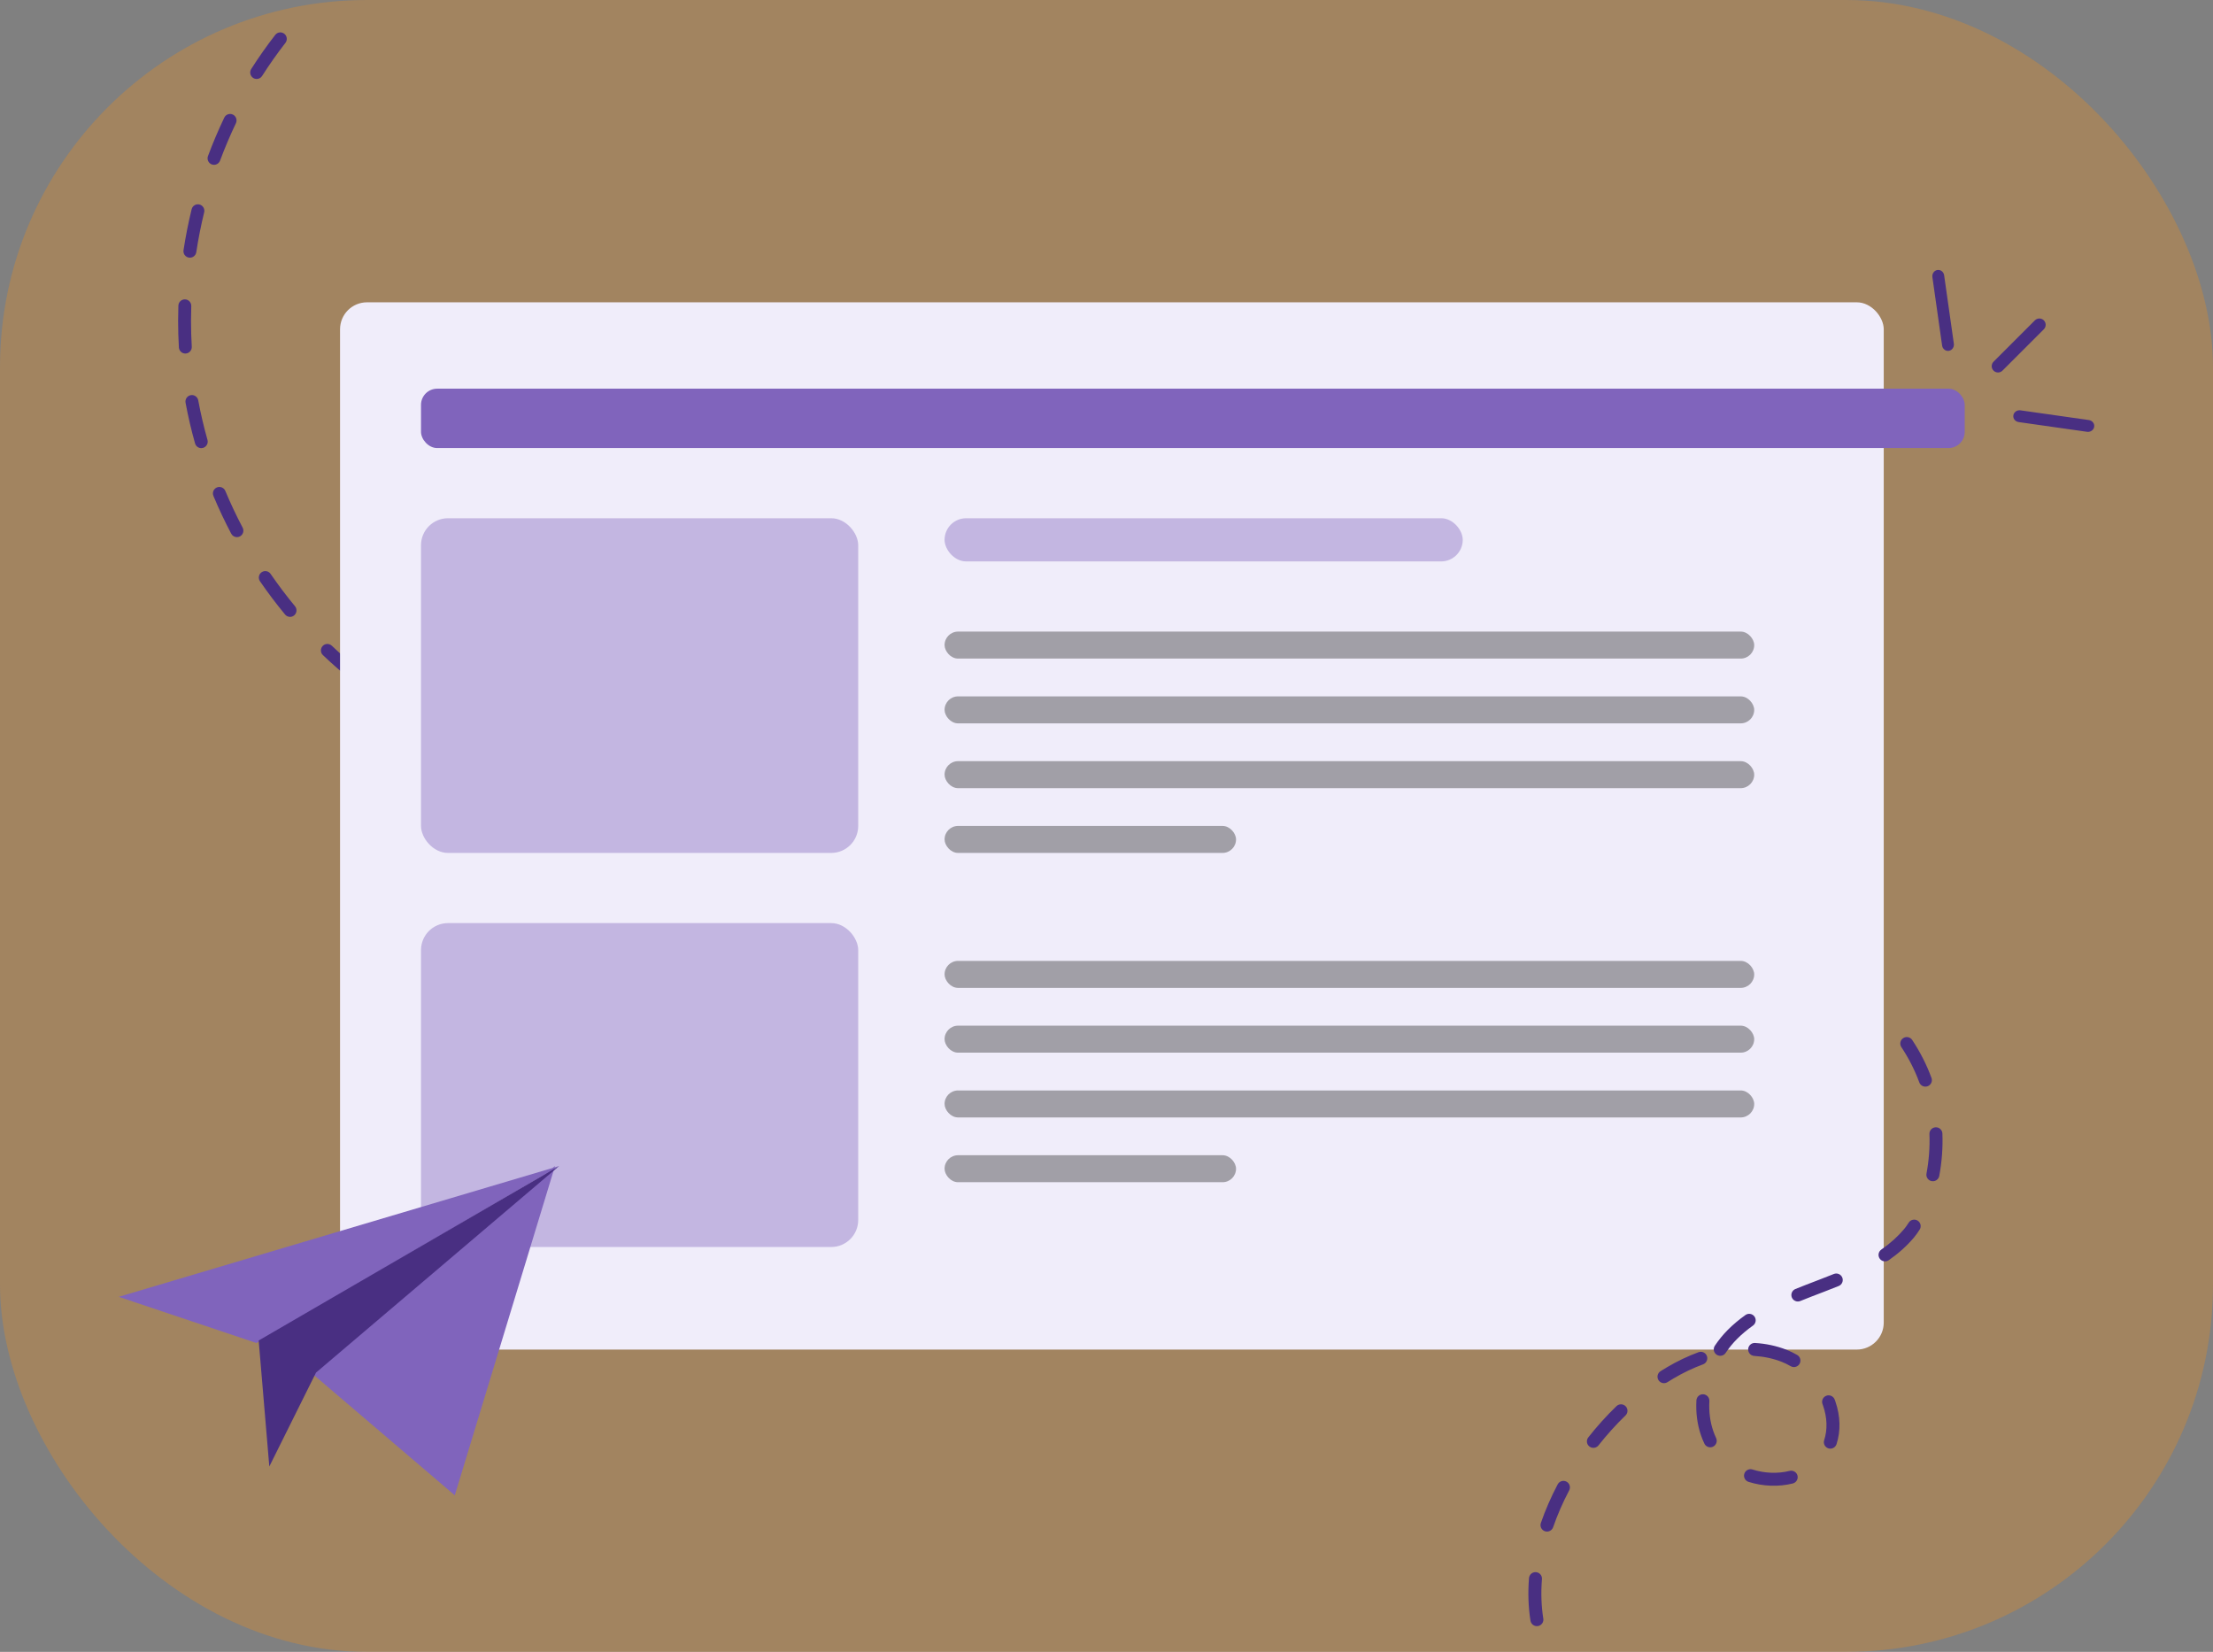 <?xml version="1.0" encoding="UTF-8"?>
<svg width="410px" height="306px" viewBox="0 0 410 306" version="1.1" xmlns="http://www.w3.org/2000/svg" xmlns:xlink="http://www.w3.org/1999/xlink">
    <rect x="0" y="0" width="410" height="306" fill="#808080" stroke="none"/>
    <title>B5CF9B63-B923-4E24-A1D7-08C66CA47078</title>
    <g id="Desktop" stroke="none" stroke-width="1" fill="none" fill-rule="evenodd">
        <g id="Afiliados-Pública" transform="translate(-754, -2099)">
            <g id="Group-13" transform="translate(754, 2099)">
                <rect id="Rectangle" fill-opacity="0.3" fill="#F18E15" x="0" y="0" width="410" height="306" rx="68"></rect>
                <path d="M47.551,14.63 C47.33,14.63 47.107,14.569 46.907,14.44 C46.351,14.082 46.189,13.338 46.545,12.779 C47.931,10.603 49.428,8.478 50.996,6.462 C51.403,5.939 52.154,5.846 52.674,6.255 C53.194,6.664 53.286,7.42 52.879,7.943 C51.357,9.9 49.904,11.964 48.558,14.076 C48.33,14.434 47.944,14.63 47.551,14.63 L47.551,14.63 Z M39.651,30.533 C39.512,30.533 39.37,30.508 39.232,30.456 C38.614,30.223 38.3,29.53 38.532,28.908 C39.431,26.496 40.447,24.101 41.551,21.79 C41.836,21.192 42.55,20.94 43.146,21.228 C43.741,21.515 43.991,22.234 43.705,22.832 C42.632,25.079 41.645,27.407 40.771,29.752 C40.591,30.235 40.135,30.533 39.651,30.533 L39.651,30.533 Z M35.184,47.734 C35.123,47.734 35.062,47.729 35,47.719 C34.348,47.619 33.9,47.005 34.001,46.348 C34.389,43.811 34.894,41.258 35.505,38.761 C35.662,38.116 36.309,37.722 36.951,37.88 C37.592,38.039 37.984,38.69 37.826,39.335 C37.233,41.763 36.741,44.246 36.364,46.714 C36.273,47.308 35.764,47.734 35.184,47.734 L35.184,47.734 Z M34.334,65.49 C33.706,65.49 33.179,64.997 33.142,64.358 C33.048,62.736 33,61.086 33,59.454 C33,58.513 33.016,57.559 33.047,56.618 C33.069,55.954 33.624,55.434 34.281,55.457 C34.941,55.479 35.458,56.035 35.436,56.698 C35.406,57.613 35.391,58.54 35.391,59.454 C35.391,61.039 35.437,62.642 35.528,64.218 C35.567,64.881 35.064,65.45 34.405,65.488 C34.381,65.49 34.357,65.49 34.334,65.49 L34.334,65.49 Z M37.288,83.015 C36.767,83.015 36.288,82.67 36.138,82.141 C35.436,79.657 34.843,77.121 34.378,74.604 C34.257,73.952 34.685,73.324 35.334,73.203 C35.983,73.081 36.608,73.512 36.728,74.165 C37.18,76.608 37.755,79.07 38.438,81.483 C38.619,82.121 38.25,82.787 37.615,82.968 C37.506,83 37.396,83.015 37.288,83.015 L37.288,83.015 Z M122.926,98.801 C122.672,98.801 122.416,98.72 122.199,98.552 C120.403,97.166 118.198,96.16 115.821,95.644 C115.176,95.504 114.765,94.864 114.905,94.215 C115.044,93.566 115.68,93.153 116.325,93.293 C119.046,93.884 121.58,95.043 123.655,96.645 C124.179,97.049 124.277,97.804 123.875,98.33 C123.64,98.639 123.285,98.801 122.926,98.801 L122.926,98.801 Z M43.896,99.503 C43.468,99.503 43.053,99.271 42.839,98.864 C41.64,96.588 40.53,94.236 39.541,91.873 C39.285,91.261 39.571,90.556 40.179,90.298 C40.788,90.041 41.489,90.328 41.745,90.94 C42.706,93.238 43.785,95.525 44.951,97.737 C45.26,98.324 45.038,99.052 44.455,99.363 C44.276,99.458 44.085,99.503 43.896,99.503 L43.896,99.503 Z M99.777,100.295 C99.491,100.295 99.205,100.192 98.976,99.984 C98.486,99.539 98.448,98.779 98.891,98.286 C100.658,96.32 103.014,94.792 105.704,93.869 C106.329,93.655 107.008,93.99 107.221,94.619 C107.434,95.247 107.101,95.931 106.476,96.145 C104.17,96.937 102.16,98.235 100.664,99.899 C100.428,100.161 100.103,100.295 99.777,100.295 L99.777,100.295 Z M53.736,114.272 C53.393,114.272 53.053,114.124 52.816,113.838 C51.185,111.865 49.621,109.792 48.166,107.676 C47.79,107.13 47.926,106.381 48.469,106.003 C49.012,105.625 49.757,105.762 50.132,106.308 C51.547,108.366 53.069,110.382 54.655,112.301 C55.077,112.812 55.008,113.57 54.5,113.994 C54.277,114.181 54.006,114.272 53.736,114.272 L53.736,114.272 Z M129.993,114.473 C129.335,114.473 128.8,113.938 128.798,113.275 C128.788,110.79 128.379,108.407 127.583,106.195 C127.359,105.57 127.68,104.881 128.301,104.655 C128.922,104.429 129.607,104.752 129.832,105.377 C130.721,107.849 131.177,110.503 131.189,113.265 C131.191,113.929 130.658,114.47 129.998,114.473 L129.993,114.473 Z M97.052,117.077 C96.541,117.077 96.068,116.745 95.91,116.229 C95.19,113.879 94.825,111.59 94.825,109.424 C94.825,109.04 94.837,108.654 94.86,108.277 C94.9,107.615 95.466,107.111 96.125,107.15 C96.784,107.19 97.286,107.76 97.246,108.423 C97.226,108.752 97.216,109.088 97.216,109.424 C97.216,111.349 97.545,113.401 98.195,115.52 C98.389,116.155 98.035,116.828 97.404,117.024 C97.287,117.06 97.169,117.077 97.052,117.077 L97.052,117.077 Z M66.396,126.674 C66.138,126.674 65.878,126.591 65.659,126.418 C63.657,124.837 61.696,123.136 59.831,121.363 C59.351,120.907 59.33,120.146 59.784,119.663 C60.237,119.181 60.994,119.159 61.474,119.616 C63.285,121.339 65.19,122.991 67.135,124.526 C67.655,124.936 67.745,125.692 67.338,126.214 C67.102,126.517 66.751,126.674 66.396,126.674 L66.396,126.674 Z M123.749,130.686 C123.459,130.686 123.168,130.581 122.938,130.368 C122.453,129.917 122.423,129.157 122.87,128.669 C123.617,127.855 124.309,126.988 124.928,126.092 C125.66,125.033 126.303,123.881 126.841,122.668 C127.11,122.062 127.817,121.79 128.42,122.06 C129.023,122.331 129.294,123.042 129.025,123.648 C128.426,124.998 127.708,126.282 126.891,127.464 C126.21,128.45 125.448,129.404 124.627,130.299 C124.392,130.556 124.071,130.686 123.749,130.686 L123.749,130.686 Z M106.173,132.185 C105.849,132.185 105.527,132.054 105.291,131.796 C103.507,129.84 101.892,127.772 100.49,125.652 C100.125,125.099 100.274,124.353 100.824,123.985 C101.374,123.617 102.116,123.768 102.481,124.321 C103.814,126.338 105.352,128.306 107.053,130.17 C107.499,130.659 107.467,131.42 106.98,131.869 C106.751,132.081 106.461,132.185 106.173,132.185 L106.173,132.185 Z M81.456,135.962 C81.293,135.962 81.127,135.928 80.968,135.857 C78.698,134.835 76.394,133.627 74.119,132.266 C73.552,131.927 73.365,131.189 73.703,130.618 C74.04,130.047 74.774,129.86 75.341,130.2 C77.537,131.513 79.759,132.678 81.945,133.662 C82.547,133.933 82.817,134.644 82.548,135.25 C82.349,135.697 81.913,135.962 81.456,135.962 L81.456,135.962 Z M98.526,140.293 C98.507,140.293 98.487,140.293 98.468,140.292 C95.94,140.171 93.344,139.805 90.752,139.204 C90.108,139.054 89.707,138.409 89.855,137.762 C90.004,137.115 90.646,136.711 91.289,136.86 C93.742,137.43 96.196,137.776 98.581,137.89 C99.241,137.921 99.75,138.484 99.719,139.148 C99.688,139.792 99.16,140.293 98.526,140.293 L98.526,140.293 Z M119.338,144.059 C119.089,144.059 118.838,143.981 118.623,143.819 C116.578,142.281 114.57,140.648 112.653,138.964 C112.445,138.782 112.316,138.544 112.266,138.292 C111.153,138.686 110.011,139.027 108.847,139.31 C108.205,139.466 107.559,139.07 107.403,138.425 C107.248,137.779 107.642,137.129 108.284,136.973 C110.697,136.385 113.003,135.538 115.141,134.455 C115.73,134.157 116.449,134.395 116.746,134.988 C117.043,135.581 116.806,136.304 116.216,136.603 C115.659,136.885 115.091,137.153 114.514,137.405 C116.298,138.96 118.16,140.469 120.055,141.894 C120.583,142.291 120.692,143.045 120.296,143.577 C120.061,143.892 119.702,144.059 119.338,144.059 L119.338,144.059 Z M134.372,153.426 C134.191,153.426 134.007,153.384 133.835,153.297 C131.56,152.143 129.299,150.887 127.115,149.564 C126.549,149.221 126.367,148.482 126.707,147.913 C127.048,147.345 127.783,147.161 128.348,147.504 C130.482,148.796 132.69,150.023 134.911,151.149 C135.501,151.448 135.737,152.171 135.44,152.764 C135.23,153.184 134.809,153.426 134.372,153.426 L134.372,153.426 Z M150.805,160 C150.692,160 150.577,159.984 150.463,159.95 C148.026,159.22 145.58,158.383 143.193,157.463 C142.577,157.225 142.269,156.53 142.505,155.91 C142.742,155.29 143.433,154.98 144.049,155.218 C146.379,156.116 148.766,156.933 151.145,157.645 C151.778,157.834 152.138,158.504 151.95,159.14 C151.796,159.662 151.32,160 150.805,160 L150.805,160 Z" id="Fill-26" fill="#492F82"></path>
                <rect id="Rectangle" fill="#F0EDFA" x="63" y="56" width="286" height="194" rx="5"></rect>
                <rect id="Rectangle" fill="#8064BC" x="78" y="72" width="286" height="11" rx="3"></rect>
                <rect id="Rectangle" fill-opacity="0.4" fill="#8064BC" x="78" y="96" width="81" height="62" rx="5"></rect>
                <rect id="Rectangle" fill-opacity="0.4" fill="#8064BC" x="78" y="171" width="81" height="60" rx="5"></rect>
                <rect id="Rectangle" fill-opacity="0.4" fill="#8064BC" x="175" y="96" width="96" height="8" rx="4"></rect>
                <rect id="Rectangle" fill-opacity="0.4" fill="#2C2C2C" x="175" y="178" width="150" height="5" rx="2.5"></rect>
                <rect id="Rectangle" fill-opacity="0.4" fill="#2C2C2C" x="175" y="190" width="150" height="5" rx="2.5"></rect>
                <rect id="Rectangle" fill-opacity="0.4" fill="#2C2C2C" x="175" y="202" width="150" height="5" rx="2.5"></rect>
                <rect id="Rectangle" fill-opacity="0.4" fill="#2C2C2C" x="175" y="214" width="54" height="5" rx="2.5"></rect>
                <rect id="Rectangle" fill-opacity="0.4" fill="#2C2C2C" x="175" y="117" width="150" height="5" rx="2.5"></rect>
                <rect id="Rectangle" fill-opacity="0.4" fill="#2C2C2C" x="175" y="129" width="150" height="5" rx="2.5"></rect>
                <rect id="Rectangle" fill-opacity="0.4" fill="#2C2C2C" x="175" y="141" width="150" height="5" rx="2.5"></rect>
                <rect id="Rectangle" fill-opacity="0.4" fill="#2C2C2C" x="175" y="153" width="54" height="5" rx="2.5"></rect>
                <polygon id="Fill-23" fill="#8064BC" points="102.825 216 86.821 268.576 84.257 277 76.946 270.76 57.837 254.452"></polygon>
                <polygon id="Fill-24" fill="#8064BC" points="103.588 216 47.509 248.787 22 240.23"></polygon>
                <polygon id="Fill-25" fill="#492F82" points="103.588 216 58.552 254.262 49.896 271.663 47.925 248.322"></polygon>
                <path d="M370.169,69 C369.87,69 369.571,68.886 369.343,68.658 C368.886,68.201 368.886,67.461 369.343,67.004 L377.004,59.342 C377.461,58.886 378.201,58.886 378.658,59.342 C379.114,59.799 379.114,60.539 378.658,60.996 L370.996,68.658 C370.768,68.886 370.468,69 370.169,69" id="Fill-33" fill="#492F82"></path>
                <path d="M386.839,80 C386.782,80 386.724,79.996 386.665,79.988 L373.99,78.187 C373.355,78.096 372.918,77.537 373.013,76.936 C373.108,76.336 373.7,75.922 374.335,76.012 L387.01,77.813 C387.645,77.904 388.082,78.463 387.987,79.064 C387.9,79.609 387.405,80 386.839,80" id="Fill-35" fill="#492F82"></path>
                <path d="M360.899,65 C360.364,65 359.895,64.586 359.813,64.01 L358.012,51.335 C357.922,50.7 358.336,50.108 358.936,50.013 C359.536,49.918 360.096,50.355 360.187,50.99 L361.988,63.665 C362.078,64.3 361.664,64.892 361.064,64.987 C361.009,64.996 360.953,65 360.899,65" id="Fill-37" fill="#492F82"></path>
                <path d="M369.796,215.937 C369.143,215.937 368.607,215.415 368.594,214.761 C368.544,212.344 368.203,209.902 367.58,207.502 C367.414,206.86 367.8,206.205 368.443,206.039 C369.087,205.872 369.743,206.258 369.91,206.9 C370.579,209.48 370.946,212.108 371,214.711 C371.013,215.374 370.486,215.923 369.822,215.937 C369.813,215.937 369.805,215.937 369.796,215.937 M365.401,232.959 C365.199,232.959 364.996,232.909 364.808,232.803 C364.23,232.476 364.027,231.743 364.355,231.166 C365.572,229.022 366.548,226.751 367.254,224.416 C367.445,223.781 368.116,223.421 368.753,223.614 C369.389,223.805 369.749,224.475 369.557,225.11 C368.8,227.615 367.754,230.051 366.448,232.35 C366.227,232.741 365.82,232.959 365.401,232.959 M352.188,244.109 C351.665,244.109 351.183,243.766 351.032,243.238 C350.849,242.6 351.219,241.936 351.858,241.753 C353.824,241.192 355.536,240.466 357.091,239.533 C357.457,239.314 357.854,239.031 358.273,238.693 C358.789,238.275 359.547,238.355 359.965,238.87 C360.383,239.386 360.304,240.142 359.787,240.56 C359.282,240.968 358.792,241.316 358.331,241.592 C356.592,242.635 354.691,243.443 352.52,244.063 C352.409,244.094 352.298,244.109 352.188,244.109 M334.497,245.878 C333.863,245.878 333.332,245.382 333.297,244.743 C333.26,244.08 333.769,243.514 334.432,243.477 C335.842,243.4 337.266,243.352 338.643,243.305 L339.241,243.284 C340.375,243.245 341.247,243.208 342.066,243.165 C342.729,243.129 343.297,243.638 343.332,244.3 C343.367,244.962 342.858,245.528 342.195,245.563 C341.359,245.608 340.474,245.646 339.324,245.685 L338.725,245.706 C337.36,245.752 335.949,245.8 334.564,245.876 C334.542,245.877 334.519,245.878 334.497,245.878 M317.629,250.709 C317.267,250.709 316.909,250.546 316.672,250.236 C316.269,249.709 316.371,248.955 316.899,248.553 C317.916,247.779 318.997,247.109 320.113,246.561 C321.347,245.956 322.691,245.438 324.108,245.021 C324.746,244.834 325.414,245.197 325.602,245.833 C325.79,246.47 325.426,247.137 324.788,247.325 C323.502,247.704 322.286,248.172 321.174,248.718 C320.198,249.196 319.251,249.783 318.358,250.463 C318.14,250.629 317.884,250.709 317.629,250.709 M306.121,252.11 C305.576,252.11 305.083,251.738 304.951,251.187 C304.797,250.541 305.196,249.894 305.843,249.74 C306.297,249.632 306.755,249.53 307.202,249.439 C309.374,248.993 311.545,248.745 313.655,248.703 C314.322,248.694 314.868,249.217 314.882,249.88 C314.895,250.543 314.367,251.091 313.703,251.105 C311.74,251.144 309.716,251.375 307.687,251.792 C307.263,251.878 306.831,251.974 306.401,252.077 C306.307,252.099 306.213,252.11 306.121,252.11 M329.858,257.127 C329.519,257.127 329.183,256.985 328.944,256.708 C328.526,256.222 328.074,255.773 327.599,255.372 C326.315,254.288 324.83,253.395 323.187,252.717 C322.573,252.463 322.281,251.761 322.534,251.148 C322.788,250.535 323.492,250.244 324.106,250.497 C325.98,251.27 327.678,252.293 329.153,253.538 C329.725,254.021 330.269,254.561 330.77,255.143 C331.203,255.646 331.145,256.405 330.641,256.837 C330.414,257.031 330.135,257.127 329.858,257.127 M289.854,259.182 C289.459,259.182 289.072,258.988 288.842,258.632 C288.482,258.074 288.643,257.331 289.201,256.971 C291.396,255.558 293.691,254.29 296.022,253.201 C296.624,252.92 297.34,253.179 297.622,253.779 C297.904,254.38 297.644,255.095 297.042,255.376 C294.809,256.42 292.61,257.636 290.505,258.99 C290.304,259.12 290.078,259.182 289.854,259.182 M310.354,266.131 C309.748,266.131 309.227,265.676 309.16,265.061 C309.1,264.519 309.07,263.965 309.07,263.413 C309.07,261.281 309.507,259.129 310.37,257.016 C310.621,256.401 311.323,256.106 311.938,256.357 C312.554,256.607 312.849,257.308 312.598,257.922 C311.854,259.746 311.476,261.593 311.476,263.413 C311.476,263.877 311.502,264.344 311.552,264.799 C311.624,265.458 311.148,266.051 310.487,266.124 C310.443,266.129 310.398,266.131 310.354,266.131 M276.678,271.047 C276.419,271.047 276.158,270.964 275.938,270.792 C275.414,270.384 275.321,269.629 275.73,269.106 C277.293,267.108 279.069,265.173 281.007,263.353 C281.492,262.898 282.253,262.922 282.708,263.405 C283.164,263.888 283.14,264.648 282.656,265.103 C280.807,266.839 279.114,268.683 277.627,270.585 C277.39,270.888 277.035,271.047 276.678,271.047 M331.314,273.614 C331.062,273.614 330.809,273.535 330.592,273.373 C330.061,272.975 329.954,272.222 330.353,271.691 C331.589,270.048 332.242,267.941 332.242,265.599 C332.242,265.49 332.241,265.38 332.238,265.27 C332.221,264.607 332.745,264.055 333.409,264.038 C334.069,264.017 334.626,264.544 334.644,265.207 C334.647,265.338 334.649,265.468 334.649,265.599 C334.649,268.466 333.829,271.071 332.277,273.134 C332.04,273.448 331.679,273.614 331.314,273.614 M322.345,277.384 C322.31,277.384 322.275,277.382 322.239,277.379 C319.552,277.144 316.835,276.097 314.589,274.43 C314.056,274.034 313.945,273.281 314.342,272.749 C314.739,272.217 315.492,272.106 316.025,272.502 C317.918,273.907 320.2,274.789 322.449,274.986 C323.111,275.044 323.601,275.627 323.543,276.288 C323.488,276.913 322.962,277.384 322.345,277.384 M269.205,287 C269.136,287 269.065,286.994 268.995,286.982 C268.34,286.866 267.903,286.243 268.018,285.59 C268.463,283.071 269.24,280.533 270.328,278.046 C270.594,277.438 271.303,277.161 271.912,277.426 C272.521,277.692 272.799,278.4 272.533,279.008 C271.522,281.32 270.8,283.675 270.388,286.007 C270.286,286.59 269.778,287 269.205,287" id="Fill-27" fill="#492F82" transform="translate(319.5, 246.5) rotate(-19) translate(-319.5, -246.5) "></path>
            </g>
        </g>
    </g>
</svg>
